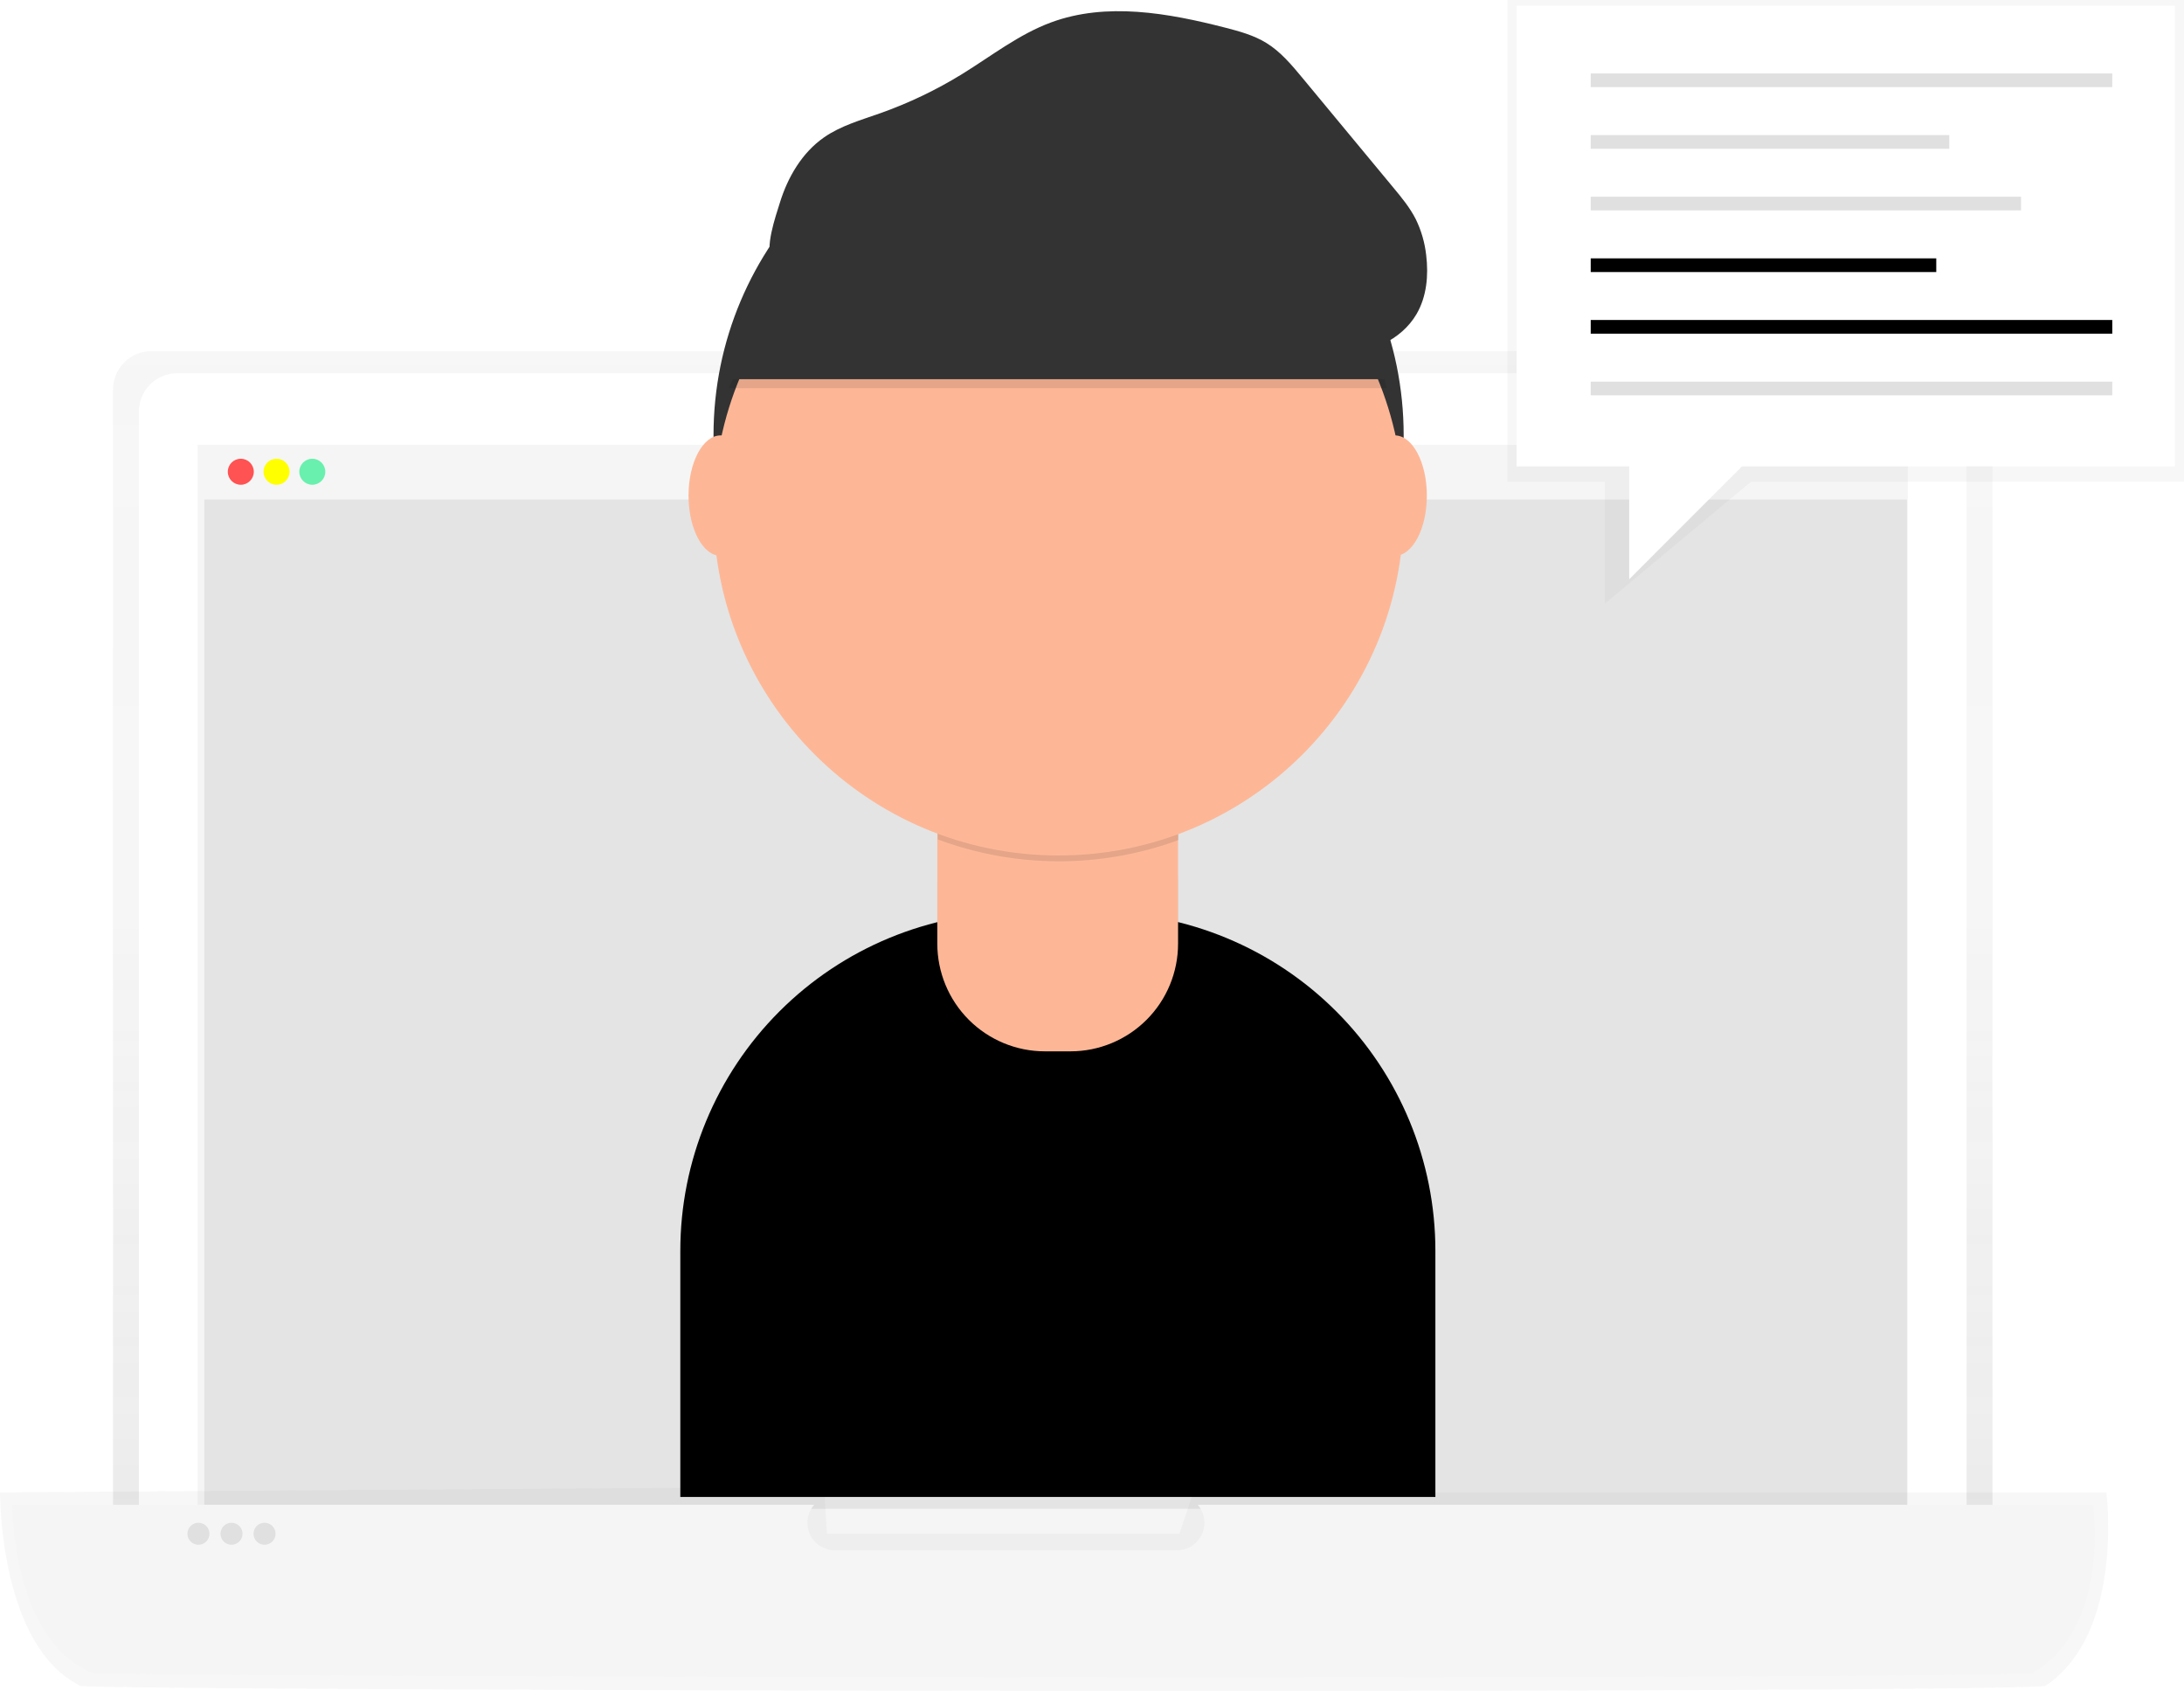 <svg width="345" height="268" viewBox="0 0 345 268" fill="none" xmlns="http://www.w3.org/2000/svg">
<g clip-path="url(#clip0_748:3384)">
<g opacity="0.8">
<path opacity="0.8" d="M314.748 253.535H17.851V61.507C17.851 59.9 18.489 58.36 19.625 57.224C20.76 56.089 22.301 55.451 23.907 55.451H308.692C310.298 55.451 311.838 56.089 312.974 57.224C314.11 58.36 314.748 59.9 314.748 61.507V253.535Z" fill="url(#paint0_linear_748:3384)"/>
</g>
<path d="M27.98 58.939H304.597C306.203 58.939 307.744 59.577 308.879 60.713C310.015 61.848 310.653 63.389 310.653 64.995V253.536H21.939V64.999C21.938 63.395 22.574 61.856 23.706 60.719C24.839 59.583 26.376 58.943 27.98 58.939Z" fill="white"/>
<path d="M301.359 70.261H31.235V247.437H301.359V70.261Z" fill="#F5F5F5"/>
<path opacity="0.8" d="M301.248 78.862H32.27V238.265H301.248V78.862Z" fill="#E0E0E0"/>
<path d="M301.248 70.391H32.27V78.862H301.248V70.391Z" fill="#F5F5F5"/>
<path d="M38.039 76.555C39.173 76.555 40.093 75.635 40.093 74.5C40.093 73.366 39.173 72.446 38.039 72.446C36.904 72.446 35.984 73.366 35.984 74.5C35.984 75.635 36.904 76.555 38.039 76.555Z" fill="#FF5252"/>
<path d="M43.683 76.555C44.818 76.555 45.738 75.635 45.738 74.5C45.738 73.366 44.818 72.446 43.683 72.446C42.549 72.446 41.629 73.366 41.629 74.5C41.629 75.635 42.549 76.555 43.683 76.555Z" fill="#FFFF00"/>
<path d="M49.334 76.555C50.468 76.555 51.388 75.635 51.388 74.5C51.388 73.366 50.468 72.446 49.334 72.446C48.199 72.446 47.279 73.366 47.279 74.5C47.279 75.635 48.199 76.555 49.334 76.555Z" fill="#69F0AE"/>
<g opacity="0.8">
<path opacity="0.8" d="M323.052 266.268C306.525 267.522 22.698 267.035 12.782 266.268C-0.219 260.002 0.019 235.686 0.019 235.686L130.184 234.816L130.621 242.217H186.321L188.498 235.701H332.746C332.746 235.701 335.613 257.993 323.052 266.268Z" fill="url(#paint1_linear_748:3384)"/>
</g>
<path d="M330.633 237.644H189.199C189.744 238.274 190.096 239.048 190.213 239.873C190.33 240.697 190.208 241.538 189.861 242.296C189.513 243.053 188.955 243.694 188.253 244.143C187.552 244.592 186.736 244.829 185.903 244.827H131.905C131.072 244.829 130.255 244.592 129.554 244.143C128.852 243.694 128.294 243.053 127.946 242.296C127.599 241.538 127.477 240.697 127.594 239.873C127.711 239.048 128.063 238.274 128.608 237.644H1.957C1.957 237.644 1.739 258.76 14.583 264.218C24.376 264.869 304.734 265.306 321.059 264.218C333.481 257.016 330.633 237.644 330.633 237.644Z" fill="#F5F5F5"/>
<path d="M31.346 243.957C32.307 243.957 33.086 243.178 33.086 242.217C33.086 241.256 32.307 240.477 31.346 240.477C30.385 240.477 29.606 241.256 29.606 242.217C29.606 243.178 30.385 243.957 31.346 243.957Z" fill="#E0E0E0"/>
<path d="M36.571 243.957C37.532 243.957 38.311 243.178 38.311 242.217C38.311 241.256 37.532 240.477 36.571 240.477C35.61 240.477 34.831 241.256 34.831 242.217C34.831 243.178 35.61 243.957 36.571 243.957Z" fill="#E0E0E0"/>
<path d="M41.79 243.957C42.751 243.957 43.53 243.178 43.53 242.217C43.53 241.256 42.751 240.477 41.79 240.477C40.829 240.477 40.05 241.256 40.05 242.217C40.05 243.178 40.829 243.957 41.79 243.957Z" fill="#E0E0E0"/>
<path d="M160.936 144.06H173.274C187.455 144.06 201.055 149.693 211.083 159.721C221.11 169.748 226.743 183.348 226.743 197.529V236.399H107.467V197.529C107.467 183.348 113.1 169.748 123.128 159.721C133.155 149.693 146.755 144.06 160.936 144.06Z" fill="black"/>
<path d="M167.222 123.27C197.328 123.27 221.734 98.864 221.734 68.758C221.734 38.653 197.328 14.247 167.222 14.247C137.116 14.247 112.711 38.653 112.711 68.758C112.711 98.864 137.116 123.27 167.222 123.27Z" fill="#333333"/>
<path opacity="0.1" d="M159.196 128.184H174.961C177.909 128.184 180.736 129.355 182.82 131.44C184.905 133.524 186.076 136.352 186.076 139.3V150.131C186.076 154.639 184.286 158.961 181.098 162.149C177.911 165.336 173.588 167.126 169.081 167.126H165.06C160.553 167.126 156.23 165.336 153.043 162.149C149.856 158.961 148.065 154.639 148.065 150.131V139.315C148.065 136.367 149.236 133.54 151.321 131.455C153.405 129.371 156.233 128.199 159.181 128.199L159.196 128.184Z" fill="black"/>
<path d="M148.065 127.072H186.095V149.035C186.095 153.542 184.305 157.865 181.118 161.052C177.93 164.239 173.608 166.03 169.1 166.03H165.06C160.553 166.03 156.23 164.239 153.043 161.052C149.856 157.865 148.065 153.542 148.065 149.035V127.072Z" fill="#FDB797"/>
<path opacity="0.1" d="M148.134 132.557C160.391 137.136 173.882 137.173 186.164 132.661V127.992H148.134V132.557Z" fill="black"/>
<path d="M167.222 135.102C197.328 135.102 221.734 110.697 221.734 80.591C221.734 50.485 197.328 26.079 167.222 26.079C137.116 26.079 112.711 50.485 112.711 80.591C112.711 110.697 137.116 135.102 167.222 135.102Z" fill="#FDB797"/>
<path opacity="0.1" d="M115.106 61.296H219.055C219.055 61.296 210.181 19.322 170.883 21.978C131.584 24.634 115.106 61.296 115.106 61.296Z" fill="black"/>
<path d="M115.106 59.885H219.055C219.055 59.885 210.181 17.911 170.883 20.587C131.584 23.262 115.106 59.885 115.106 59.885Z" fill="#333333"/>
<path d="M113.837 87.778C116.638 87.778 118.908 83.52 118.908 78.268C118.908 73.016 116.638 68.759 113.837 68.759C111.036 68.759 108.766 73.016 108.766 78.268C108.766 83.52 111.036 87.778 113.837 87.778Z" fill="#FDB797"/>
<path d="M220.323 87.778C223.124 87.778 225.394 83.52 225.394 78.268C225.394 73.016 223.124 68.759 220.323 68.759C217.523 68.759 215.252 73.016 215.252 78.268C215.252 83.52 217.523 87.778 220.323 87.778Z" fill="#FDB797"/>
<path d="M123.175 32.074C124.421 28.003 126.686 24.113 130.182 21.687C132.838 19.843 136.015 18.957 139.063 17.877C143.571 16.279 147.898 14.209 151.972 11.702C156.594 8.854 160.937 5.424 166.027 3.542C174.785 0.303 184.54 2.054 193.582 4.377C195.809 4.948 198.063 5.569 200.025 6.773C202.298 8.164 204.042 10.257 205.744 12.307L220.094 29.617C221.409 31.2 222.731 32.802 223.659 34.642C224.524 36.424 225.076 38.341 225.292 40.311C225.675 43.484 225.376 46.85 223.758 49.613C221.332 53.757 216.33 55.838 211.535 56.029C206.74 56.221 202.033 54.83 197.426 53.48C182.57 49.13 167.53 45.075 152.121 43.27C144.475 42.326 136.758 42.076 129.066 42.522C126.652 42.679 123.463 43.787 121.995 41.326C120.726 39.191 122.52 34.212 123.175 32.074Z" fill="#333333"/>
<path opacity="0.05" d="M130.817 194.075V236.398" stroke="black" stroke-width="1.533" stroke-miterlimit="10"/>
<path opacity="0.05" d="M204.347 194.075V236.398" stroke="black" stroke-width="1.533" stroke-miterlimit="10"/>
<g opacity="0.8">
<path opacity="0.8" d="M344.999 76.072H276.597L253.512 95.321V76.072H238.123V0H344.999V76.072Z" fill="url(#paint2_linear_748:3384)"/>
</g>
<path d="M343.551 0.905H239.572V73.65H343.551V0.905Z" fill="white"/>
<path d="M333.669 11.599H251.281V13.76H333.669V11.599Z" fill="#E0E0E0"/>
<path d="M307.923 21.334H251.281V23.496H307.923V21.334Z" fill="#E0E0E0"/>
<path d="M319.254 31.066H251.281V33.227H319.254V31.066Z" fill="#E0E0E0"/>
<path d="M305.865 40.802H251.281V42.963H305.865V40.802Z" fill="black"/>
<path d="M333.669 50.533H251.281V52.695H333.669V50.533Z" fill="black"/>
<path d="M333.669 60.269H251.281V62.43H333.669V60.269Z" fill="#E0E0E0"/>
<path d="M257.361 72.235V91.477L278.522 70.311L257.361 72.235Z" fill="white"/>
</g>
<defs>
<linearGradient id="paint0_linear_748:3384" x1="166.299" y1="253.535" x2="166.299" y2="55.458" gradientUnits="userSpaceOnUse">
<stop stop-color="#808080" stop-opacity="0.25"/>
<stop offset="0.54" stop-color="#808080" stop-opacity="0.12"/>
<stop offset="1" stop-color="#808080" stop-opacity="0.1"/>
</linearGradient>
<linearGradient id="paint1_linear_748:3384" x1="194604" y1="25958.1" x2="194604" y2="23250" gradientUnits="userSpaceOnUse">
<stop stop-color="#808080" stop-opacity="0.25"/>
<stop offset="0.54" stop-color="#808080" stop-opacity="0.12"/>
<stop offset="1" stop-color="#808080" stop-opacity="0.1"/>
</linearGradient>
<linearGradient id="paint2_linear_748:3384" x1="81537.2" y1="23705.3" x2="81537.2" y2="0" gradientUnits="userSpaceOnUse">
<stop stop-color="#808080" stop-opacity="0.25"/>
<stop offset="0.54" stop-color="#808080" stop-opacity="0.12"/>
<stop offset="1" stop-color="#808080" stop-opacity="0.1"/>
</linearGradient>
<clipPath id="clip0_748:3384">
<rect width="345" height="267.027" fill="white"/>
</clipPath>
</defs>
</svg>
